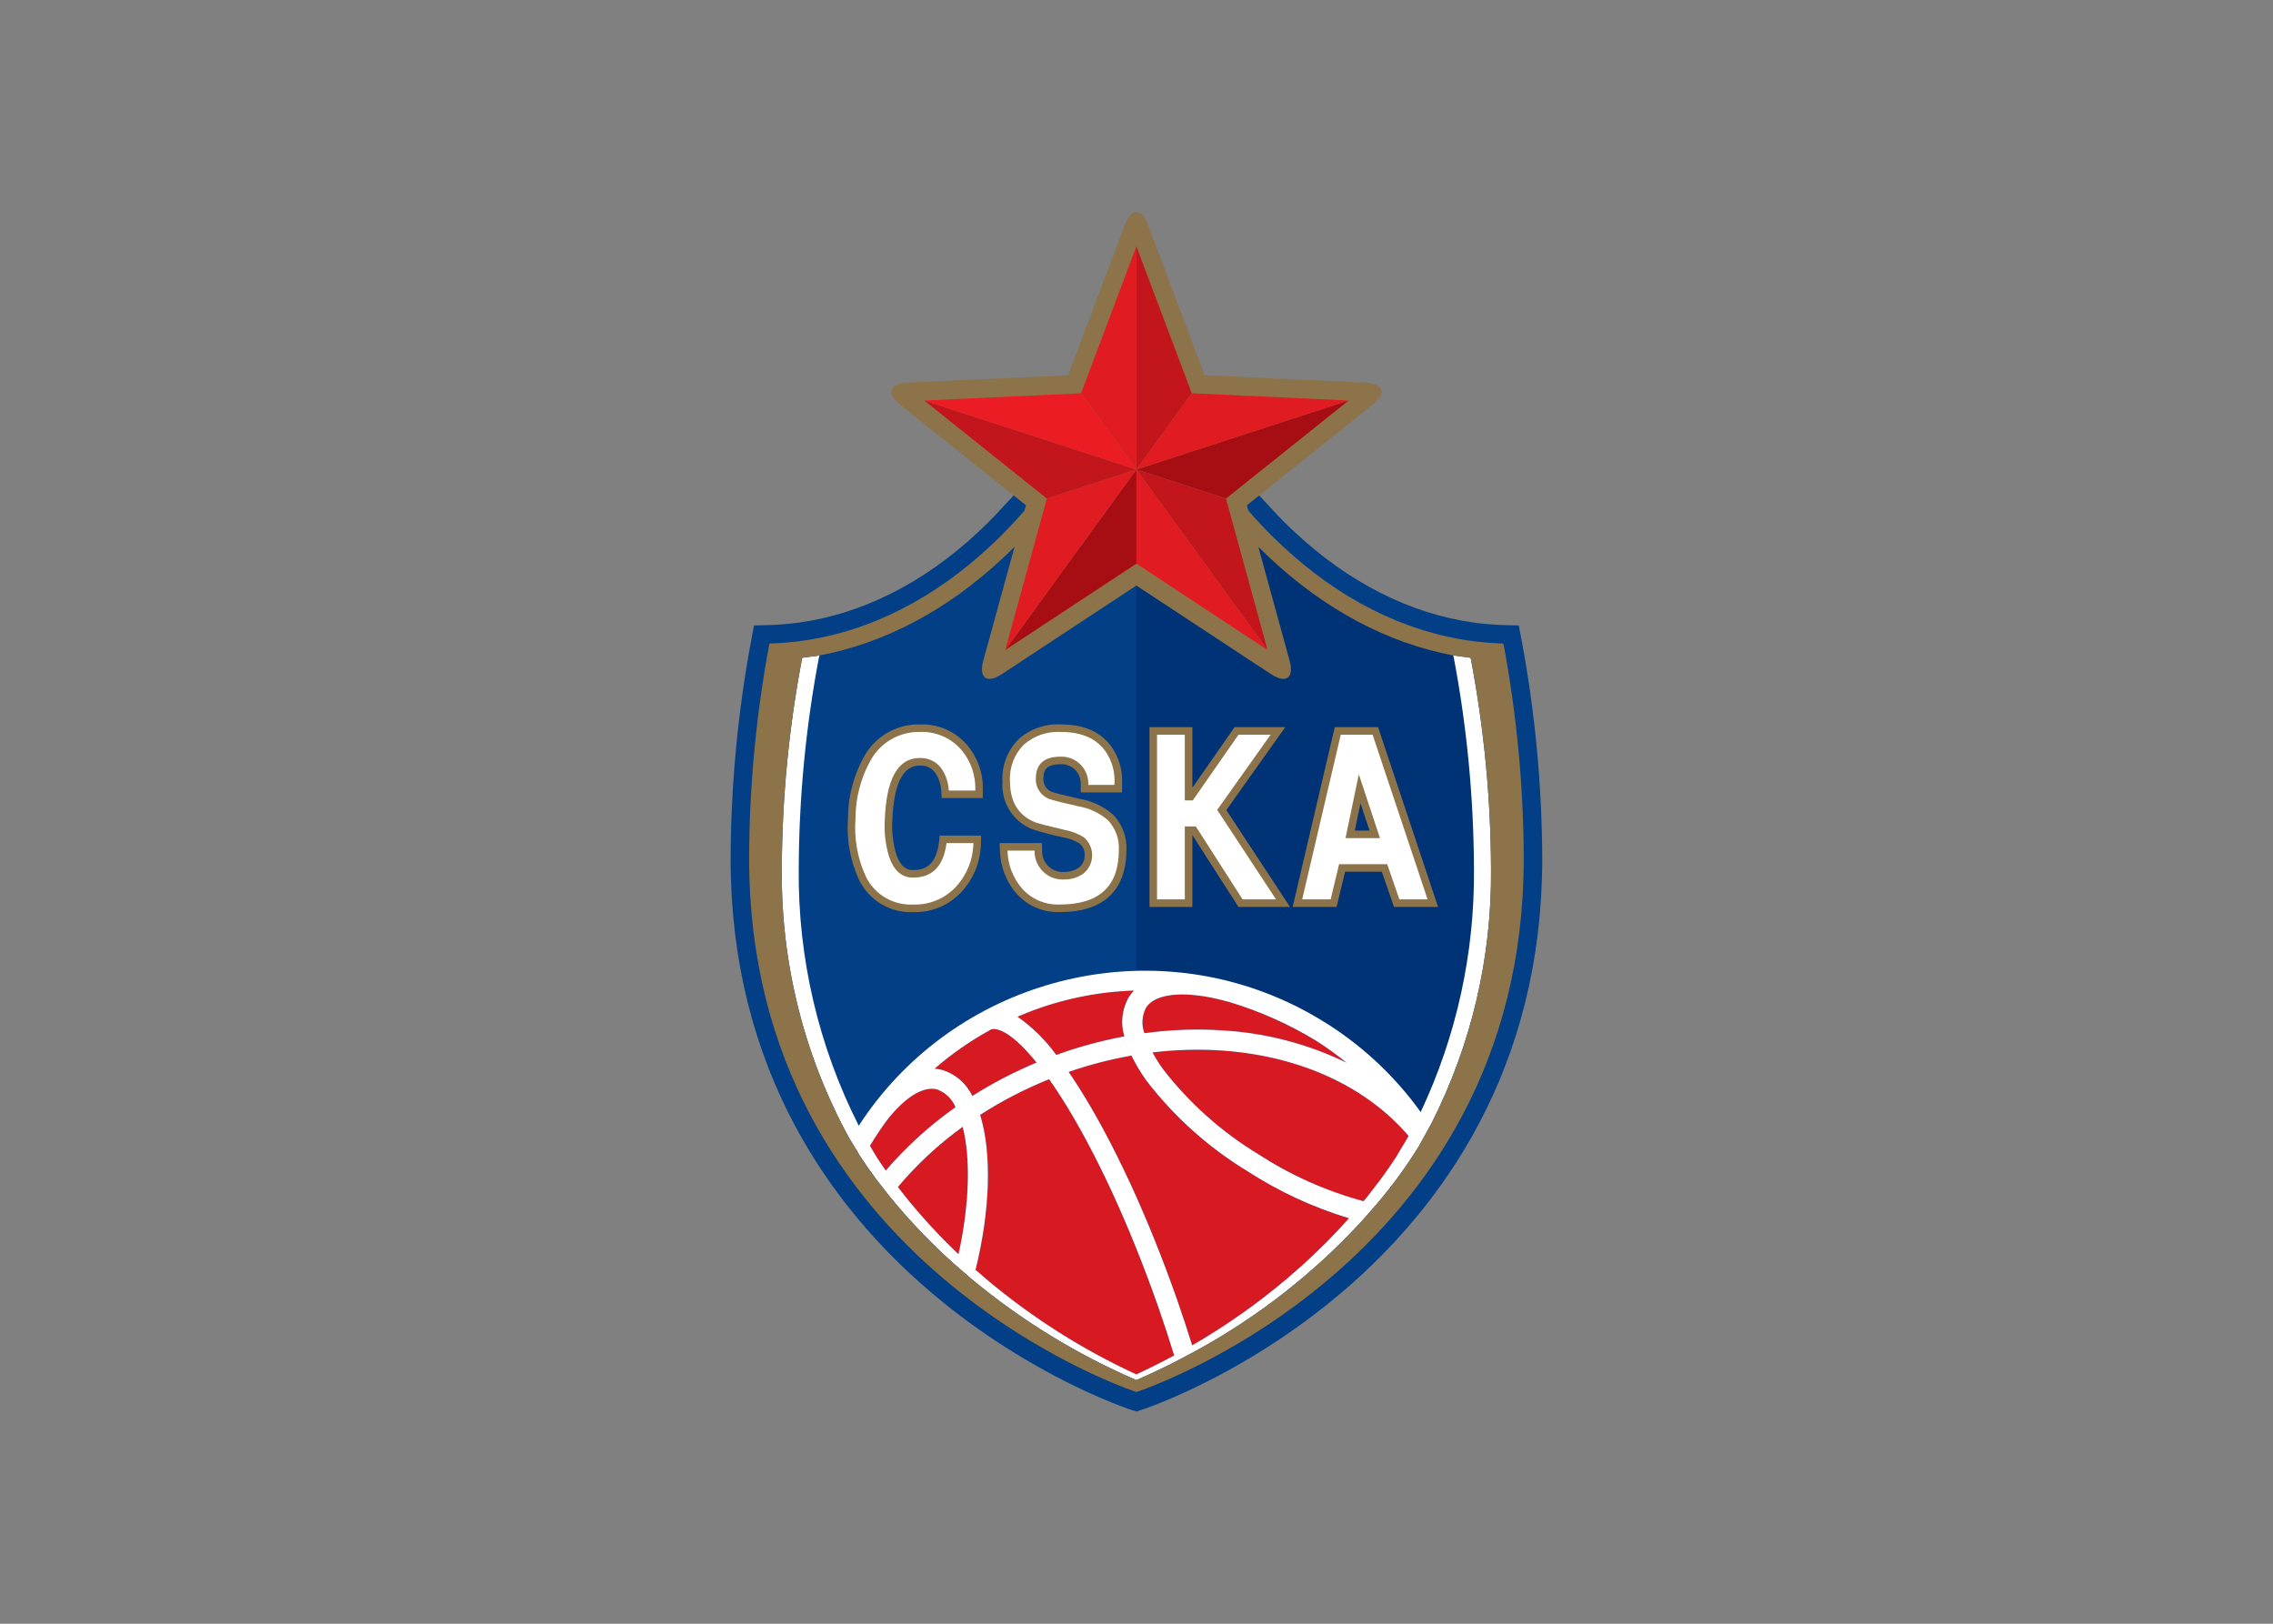 <svg clip-rule="evenodd" fill-rule="evenodd" stroke-linejoin="round" stroke-miterlimit="2" viewBox="0 0 560 400" xmlns="http://www.w3.org/2000/svg"><rect x="0" y="0" width="560" height="400" fill="#808080" stroke="none"/><g fill-rule="nonzero" transform="matrix(1.974 0 0 1.974 179.995 52.224)"><path d="m98.724 53.424-.349-1.83-1.863-.046c-.452-.011-.95-.038-1.583-.085-.122-.008-.242-.016-.379-.028-.575-.049-1.077-.102-1.536-.163l-.051-.006c-.052-.008-.106-.015-.157-.021-7.931-1.079-15.693-5.001-22.466-11.36-.107-.098-.212-.196-.317-.296-.202-.193-.401-.388-.602-.588-.069-.067-.324-.315-.324-.315-.209-.21-.417-.425-.638-.656 0 0-.203-.206-.252-.257l-.077-.082c-.409-.436-1.963-2.113-2.18-2.346h-30.599c-.228.245-2.029 2.188-2.263 2.434-.043.045-.257.264-.257.264-.209.216-.417.431-.628.643 0 0-.255.248-.324.315-.197.196-.396.392-.609.595-.102.098-.206.193-.327.306-6.757 6.342-14.519 10.265-22.449 11.343-.053.006-.105.013-.157.021l-.048.006c-.462.061-.964.114-1.556.164-.12.011-.24.019-.373.028-.631.047-1.116.073-1.571.084l-1.864.045-.348 1.831c-1.68 8.992-2.541 18.118-2.574 27.265v.022c0 .784.011 1.575.036 2.421.004.172.013.341.021.511l.013.263.008.205c.018.469.036.937.064 1.39.012.192.027.381.042.569l.043.601c.028.388.055.775.09 1.148.017.19.037.376.058.563.012.105.07.665.07.665.035.349.071.7.114 1.057.024.192.051.384.078.574l.039.276.031.235c.05.378.099.758.156 1.124.028.187.06.37.091.554l.089.533c.061.367.121.736.187 1.084.033.185.07.367.108.549l.051.251.04.205c.074.379.147.758.228 1.128.035.167.074.329.113.491.022.092.044.182.065.276l.065.285c.078.345.156.688.241 1.027.039.157.081.31.123.464l.14.531c.091.346.181.692.274 1.022.043.155.089.308.136.461l.102.342c.116.394.232.789.357 1.191.042.134.087.266.132.399.028.084.181.549.181.549.108.327.214.653.333.996.042.116.084.23.127.344.03.082.103.28.103.28.149.418.3.837.455 1.241.046.119.092.236.14.352.028.069.125.314.125.314.155.393.311.787.473 1.177.05.119.102.237.155.356l.078.175c.18.422.36.843.548 1.259.046.101.094.201.141.3.032.07.066.139.107.23l.088.189c.16.341.32.682.482 1.018 0 0 .213.417.25.491.203.408.405.816.618 1.22.042.081.085.16.13.239.035.065.071.13.117.218l.118.219c.176.326.351.652.529.967.055.1.113.197.17.295l.121.208c.211.37.424.742.644 1.111.049.08.315.512.315.512.214.351.428.703.652 1.053.05.077.244.372.244.372.245.38.49.759.744 1.135.051.076.103.151.157.227l.093.134c.255.372.509.743.77 1.111.051.07.382.524.382.524.22.302.438.603.667.907l.123.16c.035.046.071.092.121.158l.021.028c.266.347.53.693.8 1.034l.26.323c.276.342.55.684.817 1.003.057.069.114.137.172.203l.079.093c.285.339.57.677.87 1.022l.318.358c.266.3.532.6.784.874.047.053.096.106.146.158l.103.112c.296.321.594.641.91.974l.226.23c.301.313.603.625.906.928l.236.232c.305.303.608.602.913.897l.042.04c.064.058.126.117.196.183l.083.079c.282.268.563.534.84.788.073.069.148.135.228.207.31.285.623.567.948.858l.222.192c.31.274.622.546.933.811l.231.191c.312.264.622.526.942.789l.224.18c.311.253.619.503.941.758l.304.235c.283.222.565.442.846.655l.262.198c.296.224.594.449.879.658.051.038.237.171.237.171.306.224.611.445.895.646.069.05.137.097.206.144l.039.027c.303.214.604.425.894.625l.431.291c.232.158.464.315.698.469l.229.151c.286.187.572.374.875.57 0 0 .184.117.251.157.269.173.541.344.827.524l.235.143c.272.168.544.335.813.497l.379.226c.221.131.44.261.66.39l1.017.584.257.142c.24.136.479.269.721.403l.385.207c.191.104.382.208.575.311.097.051.368.194.368.194.187.097.371.194.558.291l.047.024c.067.034.132.067.198.102l.24.122c.135.07.272.139.403.204.104.052.368.183.368.183.164.081.329.163.467.23.108.052.212.102.321.155l.517.249c.105.048.203.095.306.141.094.045.457.215.457.215.113.051.221.101.331.15.122.057.245.112.365.166l.359.159c.129.058.257.114.364.16 0 0 .569.246.646.278.12.052.235.099.338.142.083.035.167.069.242.101.128.053.248.102.368.149l.177.073c.124.051.242.097.358.143.046.018.391.153.506.197l.077.029c.831.318 1.314.477 1.335.484l.72.235.718-.235c.021-.007.502-.166 1.334-.483l.056-.021s.49-.19.517-.201c.122-.048.246-.097.381-.152.055-.023.115-.047.172-.071.119-.047.236-.095.354-.143l.034-.015c.069-.028.142-.058.212-.089.113-.046.226-.093.342-.143.071-.03.143-.06.217-.092l.42-.182c.123-.053.252-.109.37-.163.112-.048.221-.096.33-.145l.028-.013c.12-.055.245-.11.368-.168.11-.049.22-.099.343-.156l.065-.029c.123-.058.249-.118.377-.178.104-.047.205-.094.311-.143l.816-.394c.146-.07.296-.145.446-.22 0 0 .315-.155.407-.202.2-.099.406-.203.608-.308l.027-.014c.083-.043.162-.084.247-.126l.025-.012c.206-.108.907-.478.907-.478.164-.086.331-.177.499-.268l.444-.239 1.004-.56c.169-.096.339-.193.509-.292l.509-.292c.176-.103 1.033-.613 1.033-.613.268-.161.541-.329.808-.493l.249-.152c.234-.145.468-.295.703-.444l.119-.076c.085-.053.172-.107.264-.167.284-.182.571-.37.865-.563l.226-.149c.229-.151.46-.308.694-.465l.215-.147c.071-.048.142-.096.214-.145.296-.202.594-.411.904-.63 0 0 .176-.123.229-.161.3-.212.6-.43.905-.653 0 0 .182-.13.228-.164.289-.213.582-.434.876-.655l.073-.056c.043-.034.086-.067.13-.099l.069-.051c.305-.232.611-.472.901-.699l.262-.203c.308-.244.618-.494.915-.736 0 0 .173-.139.24-.194.313-.258.625-.52.92-.769l.248-.207c.31-.264.621-.536.93-.806l.235-.205c.315-.28.63-.565.924-.836l.057-.051c.063-.057.125-.112.18-.164.312-.286.622-.58.938-.881 0 0 .177-.166.231-.218.305-.294.609-.593.905-.888l.241-.238c.304-.303.606-.615.897-.917l.25-.256c.295-.309.587-.624.894-.956l.235-.255c.296-.321.588-.651.883-.985l.071-.081c.062-.068.122-.137.166-.187.248-.285.492-.573.736-.862l.211-.249c.058-.067.115-.134.161-.189.284-.341.565-.69.86-1.058.032-.041.186-.23.23-.285.269-.339.534-.686.801-1.034l.269-.352c.268-.358.535-.725.796-1.087l.084-.115c.057-.076.114-.153.163-.224.261-.366.517-.738.767-1.107l.095-.135c.053-.076.104-.151.16-.231.248-.37.492-.748.752-1.148.038-.059.076-.117.115-.176l.118-.181c.199-.309.392-.625.584-.94l.222-.362c.056-.091.111-.181.158-.261.207-.341.408-.692.608-1.041 0 0 .279-.482.329-.569.194-.345.383-.698.573-1.052l.324-.601c.21-.398.413-.806.617-1.215.033-.067.066-.132.1-.197.047-.093.095-.185.143-.284.153-.313.302-.63.45-.949l.214-.457c.056-.116.111-.232.158-.337.179-.395.352-.798.524-1.201l.111-.251c.048-.109.097-.219.151-.348.133-.321.261-.646.39-.97 0 0 .181-.457.211-.531.043-.107.087-.215.128-.322.15-.387.291-.78.431-1.173l.038-.106.072-.192c.053-.142.106-.283.153-.419.131-.372.253-.751.376-1.129l.046-.142.074-.22c.052-.149.103-.299.147-.442.099-.312.191-.628.285-.943l.101-.347c.025-.086.052-.172.078-.258.043-.144.088-.289.127-.429.115-.405.223-.821.329-1.233 0 0 .066-.251.09-.34.042-.153.083-.304.124-.466.086-.347.166-.701.247-1.055 0 0 .101-.44.122-.528.041-.168.08-.336.111-.487.08-.365.152-.737.225-1.108l.098-.486c.036-.176.072-.353.105-.532.059-.317.112-.64.165-.962l.105-.629c.033-.193.067-.385.097-.582.051-.334.097-.674.142-1.013l.046-.35c.015-.111.031-.221.046-.33.026-.174.049-.348.072-.531.042-.331.075-.666.108-1l.04-.39.031-.29c.023-.198.044-.396.062-.595.043-.476.076-.961.107-1.427l.02-.25c.017-.21.035-.42.049-.646.026-.447.044-.902.061-1.357l.009-.228.012-.26c.01-.178.019-.353.023-.517.024-.76.036-1.537.036-2.376 0-.021 0-.043.001-.068-.033-9.149-.895-18.276-2.575-27.269" fill="#023f87"/><path d="m90.268 55.635c-.009-.001-.078-.296-.078-.296-8.156-1.548-15.974-5.679-22.891-12.173 0 0-.282-.263-.367-.344-.208-.197-.414-.4-.618-.602l-.372-.364c-.03-.03-.06-.061-.09-.093l3.897 14.189c.588 2.14-.451 2.893-2.306 1.673l-16.8-11.053v48.092c.303-.007.607-.01.911-.01h.157c.265.001.53.003.795.008.14.003.281.009.422.013.195.006.39.011.585.02.354.015.708.034 1.063.059 4.811.336 9.53 1.489 13.954 3.409l.417.185c.202.089.403.179.603.272.365.17.727.342 1.085.523l.156.08c.385.195.77.396 1.15.602.835.455 1.663.944 2.459 1.45l.254.157c.299.192.595.388.888.587.104.071.206.143.308.214.188.13.375.26.56.392.125.089.248.181.372.271.159.117.318.233.474.351.137.102.271.207.407.311.139.108.279.217.418.326.144.115.287.23.429.346.124.101.247.203.37.304.152.127.303.254.453.383.106.091.212.184.317.276.162.141.324.284.484.427.082.075.164.151.246.226.179.164.356.328.532.494.042.04.083.08.125.12 1.395 1.334 2.697 2.764 3.896 4.277l.009.013c.201.252.398.508.593.766l.016.023c.196.259.389.521.578.785l.002.001c4.472-9.488 6.745-19.865 6.649-30.354-.031-8.837-.872-17.653-2.512-26.336" fill="#003375"/><path d="m22.301 116.504c.033-.032.065-.064.098-.096.304-.293.613-.582.925-.867.078-.072.157-.143.236-.214.288-.26.58-.517.875-.771.109-.094.22-.187.33-.28.279-.235.56-.47.845-.7.131-.105.266-.209.399-.314.275-.217.55-.434.832-.646.126-.096.256-.187.384-.281.281-.208.56-.418.847-.62-.42-1.022-1.249-1.823-2.284-2.208-.156-.041-.315-.068-.476-.08-1.654-.115-3.704 1.266-5.771 3.887-.049.067-.096.135-.145.202-.171.233-.34.469-.506.708-.113.161-.223.324-.334.488-.095.141-.188.283-.282.425-.303.461-.598.927-.882 1.399l.853 1.43c.317.487.692 1.044 1.116 1.648.922-1.073 1.907-2.109 2.94-3.11m4.135-9.433c1.643.508 2.998 1.685 3.732 3.241 2.551-1.612 5.234-3.006 8.019-4.167-2.843-3.513-4.498-4.13-5.239-4.182-.132-.011-.264-.001-.392.032-2.536 1.376-4.915 3.025-7.093 4.916l.025.001c.32.023.638.076.948.159m35.101-4.936c5.33.327 10.543 1.697 15.344 4.032-1.204-.982-2.465-1.894-3.775-2.73-3.403-2.074-7.059-3.703-10.877-4.848l-.091-.026c-.305-.084-.604-.164-.901-.238l-.216-.051c-1.181-.293-2.384-.489-3.597-.586-2.813-.197-4.796.383-5.585 1.63-.316.539-.461 1.162-.415 1.785.022.465.097.927.224 1.375 3.276-.45 6.59-.565 9.89-.343m-29.439 19.356c-.01.29-.024.582-.039.877-.008.129-.014.258-.022.387-.02.309-.043.62-.069.933-.01.118-.02.237-.031.356-.03.327-.063.655-.1.986-.013.108-.025.216-.038.325-.041.344-.085.689-.134 1.037-.013.097-.028.195-.042.292-.052.36-.109.722-.169 1.085-.014.086-.03.173-.044.26-.065.376-.133.752-.206 1.131-.014.075-.03.15-.045.225-.077.39-.158.782-.244 1.176-.013.063-.028.126-.043.19-.09.404-.184.809-.283 1.216l-.009.039 1.333 1.167c5.684 4.783 11.983 8.782 18.729 11.891 1.643-.762 3.217-1.552 4.722-2.37-.461-1.491-.947-2.993-1.458-4.508-.087-.256-.175-.513-.264-.769-.095-.277-.189-.553-.286-.831-3.574-10.19-7.851-19.438-12.046-26.038-.527-.828-1.05-1.609-1.555-2.321-3.004 1.207-5.886 2.696-8.608 4.449.044.142.081.295.123.441.046.164.095.323.137.491.041.166.076.34.114.511.036.161.075.32.107.485.036.183.066.373.098.561.028.162.058.32.082.485.03.2.054.405.08.61.02.16.042.318.059.482.023.217.041.439.06.661.013.157.027.313.038.472.016.235.027.475.037.716.007.151.016.302.02.456.008.253.012.511.014.769.002.145.004.29.004.437-.001.271-.005.547-.012.824-.003.138-.006.274-.01.413m8.547-16.3c2.765-1.003 5.608-1.776 8.5-2.313-.171-.667-.256-1.354-.254-2.042-.003-1.014.28-2.008.817-2.868.184-.289.396-.558.634-.804-4.547.147-9.035 1.073-13.269 2.738-.416.163-.84.338-1.266.521 1.869 1.306 3.505 2.918 4.838 4.768m-11.044 14.041c-.006-.197-.014-.392-.022-.586-.007-.145-.014-.289-.023-.432-.01-.177-.023-.352-.036-.526-.013-.154-.027-.307-.041-.458-.016-.16-.032-.32-.05-.477-.019-.161-.04-.318-.062-.475-.019-.144-.038-.288-.06-.428-.027-.17-.058-.334-.088-.499-.023-.123-.043-.248-.067-.368-.044-.213-.092-.418-.141-.622-.016-.063-.028-.129-.044-.191-.24.174-.473.353-.709.53-.156.118-.316.234-.47.354-.252.195-.496.393-.742.592-.142.114-.285.227-.425.343-.26.215-.515.433-.768.652-.111.095-.222.19-.331.287-.275.242-.545.486-.812.733-.068.062-.135.126-.203.189-1.283 1.2-2.493 2.476-3.622 3.822l.808 1.052c2.082 2.596 4.338 5.048 6.752 7.34.707-3.125 1.098-6.314 1.164-9.517.001-.089.003-.18.004-.268.001-.225-.002-.446-.005-.667-.002-.127-.004-.255-.007-.38m51.187-7.595-.004-.004c-.2-.156-.402-.311-.606-.463l-.013-.009c-.203-.151-.409-.3-.618-.446l-.012-.008c-3.376-2.324-7.152-4.005-11.138-4.96l-.004-.001c-2.308-.568-4.66-.934-7.032-1.095-2.902-.197-5.816-.117-8.704.236.396.724.838 1.422 1.322 2.089 3.276 4.232 7.303 7.825 11.879 10.6.64.405 1.284.795 1.932 1.169l.021.012c.304.176.61.348.915.516.034.019.067.036.1.055.282.155.565.306.848.455l.125.066c.281.146.561.289.841.429.039.019.078.039.116.058.313.156.626.307.938.454l.005.002c.309.146.618.287.926.423.107.048.213.093.32.139.185.081.369.161.554.239.163.068.325.134.488.2.122.05.244.1.366.148.189.075.379.148.567.22.087.033.174.066.261.098.213.079.425.157.636.231.047.017.093.032.139.049 1.044.363 2.063.669 3.043.911.202-.245.403-.49.592-.726l1.557-2.03c.767-1.041 1.394-1.961 1.891-2.727l1.478-2.475c.033-.061.065-.123.098-.184-1.15-1.348-2.432-2.578-3.827-3.671m-9.295 19.679c1.996-1.81 3.895-3.726 5.687-5.739-.966-.276-1.957-.604-2.965-.982-.046-.017-.092-.034-.138-.051-.196-.074-.393-.151-.591-.229-.095-.038-.191-.075-.286-.114-.168-.068-.337-.137-.506-.207-.135-.056-.271-.114-.407-.172-.138-.059-.276-.117-.415-.178-.202-.089-.404-.18-.607-.272-.077-.035-.154-.069-.231-.104-.917-.422-1.839-.88-2.766-1.374l-.009-.005c-1.251-.667-2.505-1.395-3.75-2.184-4.847-2.947-9.109-6.762-12.573-11.254-.729-.998-1.367-2.059-1.907-3.171-2.661.47-5.281 1.15-7.836 2.034.413.602.831 1.234 1.242 1.882 4.293 6.752 8.661 16.183 12.298 26.555.669 1.908 1.297 3.803 1.884 5.684 4.153-2.404 8.086-5.168 11.754-8.261z" fill="#d71921"/><path d="m92.364 55.634c-.009 0-2.129-.287-2.175-.295 0 0 .07.295.078.296 1.641 8.683 2.482 17.499 2.513 26.336.096 10.489-2.177 20.866-6.65 30.355-3.103-4.324-6.997-8.02-11.476-10.894l-.254-.157c-.796-.506-1.624-.995-2.459-1.45-.379-.206-.765-.406-1.15-.602l-.156-.08c-.358-.181-.721-.353-1.086-.523-.199-.093-.4-.183-.602-.272l-.417-.185c-18.956-8.211-41.29-1.466-52.532 15.866-5.033-9.93-7.603-20.926-7.492-32.058.03-8.837.871-17.653 2.512-26.336.009-.001.078-.294.078-.294-.04.009-2.15.293-2.159.294-1.662 8.681-2.514 17.498-2.544 26.336-.122 11.704 2.758 23.246 8.365 33.52l1.495 2.474c.504.767 1.139 1.687 1.914 2.729l1.578 2.028c2.5 3.078 5.242 5.952 8.199 8.594l2.148 1.857c6.214 5.159 13.135 9.402 20.551 12.6 1.736-.755 3.399-1.541 4.991-2.358l2.286-1.212c7.8-4.242 14.848-9.741 20.861-16.273l1.903-2.171c1.932-2.265 3.685-4.678 5.243-7.215l1.535-2.784c4.999-9.844 7.553-20.749 7.445-31.789-.03-8.839-.882-17.656-2.543-26.337m-40.525 43.684c.788-1.248 2.772-1.827 5.585-1.63 1.213.097 2.416.293 3.597.586l.216.051c.297.074.597.154.901.239l.091.025c3.818 1.145 7.474 2.774 10.877 4.849 1.313.837 2.576 1.751 3.783 2.735-4.803-2.338-10.02-3.709-15.352-4.035-3.299-.223-6.613-.108-9.889.342-.38-1.034-.311-2.181.191-3.162m-14.765.583c4.235-1.665 8.724-2.591 13.272-2.738-.239.247-.453.517-.637.807-.867 1.484-1.071 3.267-.562 4.909-2.892.537-5.736 1.311-8.501 2.313-1.334-1.851-2.97-3.463-4.841-4.769.427-.183.852-.359 1.269-.522m-17.708 19.72c-.426-.607-.803-1.166-1.12-1.656l-.854-1.429c.666-1.107 1.384-2.188 2.149-3.222 2.067-2.622 4.117-4.003 5.771-3.887.161.012.32.039.476.08 1.036.385 1.865 1.187 2.285 2.21-3.216 2.266-6.141 4.921-8.707 7.904m9.08 10.441c-2.414-2.291-4.67-4.743-6.752-7.34l-.808-1.051c2.376-2.823 5.09-5.343 8.082-7.502 1.024 4.019.819 9.809-.522 15.893m-2.009-22.99c-.311-.081-.629-.134-.949-.158l-.029-.001c2.18-1.892 4.56-3.541 7.097-4.918.128-.033.26-.043.392-.032.741.051 2.397.669 5.241 4.184-2.786 1.161-5.469 2.555-8.021 4.167-.734-1.555-2.089-2.733-3.732-3.242m24.207 37.992c-6.746-3.109-13.045-7.108-18.729-11.891l-1.334-1.167c1.83-7.424 2.048-14.57.567-19.33 2.722-1.753 5.605-3.243 8.609-4.45.505.713 1.028 1.494 1.555 2.322 4.195 6.6 8.472 15.848 12.046 26.038.72 2.056 1.385 4.093 2.008 6.108-1.508.815-3.082 1.605-4.722 2.37m20.851-13.748-2.122 1.857c-3.67 3.094-7.604 5.859-11.758 8.263-.587-1.877-1.213-3.772-1.88-5.683-3.637-10.372-8.005-19.803-12.298-26.556-.411-.648-.83-1.281-1.243-1.883 2.554-.885 5.175-1.565 7.837-2.035.54 1.112 1.178 2.173 1.907 3.171 3.464 4.492 7.726 8.307 12.573 11.254 3.928 2.542 8.194 4.519 12.672 5.871-1.792 2.014-3.691 3.93-5.688 5.741m13.024-15.825-1.478 2.474c-.497.767-1.124 1.687-1.891 2.729l-1.557 2.028c-.189.237-.39.482-.591.727-4.66-1.26-9.094-3.241-13.142-5.872-4.576-2.774-8.603-6.367-11.879-10.599-.485-.669-.927-1.367-1.323-2.092 2.888-.354 5.803-.433 8.705-.236 9.789.684 18.071 4.556 23.254 10.658-.033.06-.066.123-.098.183" fill="#fff"/><path d="m96.456 53.856c-.563-.014-1.126-.048-1.684-.089-.14-.01-.278-.02-.417-.032-.549-.046-1.096-.102-1.641-.173-.065-.007-.127-.019-.19-.025-8.687-1.175-16.771-5.402-23.747-11.952-.117-.108-.233-.215-.35-.327-.212-.202-.422-.409-.631-.616-.108-.107-.216-.21-.323-.315-.224-.225-.445-.453-.665-.683-.092-.093-.183-.185-.274-.28-.248-.261-.494-.526-.742-.793-.06-.064-.12-.128-.181-.195-.294-.321-.584-.644-.872-.974-.012-.015-.024-.027-.036-.042-.028-.031-.055-.064-.082-.096l-.183-.663 15.719-12.569c1.203-.963 1.38-1.844.636-2.328h.001c-.471-.271-1.007-.411-1.551-.404l-20.078-.925.007.018-7.095-18.831c-.783-2.083-2.068-2.083-2.852 0l-7.096 18.831.006-.018-20.076.925c-.544-.007-1.08.133-1.551.405-.743.485-.565 1.366.638 2.329l15.718 12.567-.182.66c-.029.032-.056.067-.085.099-.011.015-.024.027-.036.042-.287.33-.578.653-.871.975-.061.067-.122.13-.182.195-.248.266-.493.531-.741.792-.09.096-.183.187-.273.28-.222.23-.442.458-.666.683-.107.105-.215.208-.323.315-.21.207-.42.414-.634.616-.114.112-.23.219-.348.327-6.975 6.55-15.058 10.777-23.746 11.952-.063.006-.126.018-.19.025-.545.072-1.092.127-1.642.173-.138.012-.276.022-.415.032-.56.041-1.121.075-1.685.089-1.658 8.844-2.506 17.821-2.533 26.819v.036c0 .793.011 1.577.035 2.353.007.252.023.5.034.752.02.519.038 1.038.07 1.548.016.287.043.566.063.849.034.47.064.941.106 1.403.026.287.061.566.09.851.046.45.09.905.143 1.351.035.28.077.555.116.833.058.441.114.884.181 1.319.041.275.091.542.136.814.071.43.139.865.219 1.29.047.259.103.512.154.769.083.43.165.862.258 1.286.054.251.115.492.171.738.098.426.193.852.296 1.269.059.238.126.468.187.704.111.419.219.843.335 1.257.063.226.134.446.199.671.123.415.245.832.372 1.241.068.215.142.423.211.635.136.412.27.826.41 1.231.07.196.143.387.214.581.148.415.297.831.453 1.239.07.181.145.358.215.537.164.413.327.83.497 1.238.072.173.15.341.225.513.173.408.347.813.528 1.213.077.17.159.334.236.504.185.395.368.791.556 1.178.079.159.161.313.24.471.195.393.39.785.592 1.169.077.146.16.291.237.439.209.387.416.776.629 1.154.079.14.16.275.24.413.218.38.436.764.659 1.137.08.133.163.262.243.395.228.373.455.747.688 1.112.081.125.162.247.243.371.236.367.474.735.716 1.094.08.118.163.233.243.35.246.36.492.719.744 1.073.079.111.16.217.24.327.256.353.511.707.77 1.052.079.104.159.205.238.31.264.346.528.691.794 1.028.078.097.158.194.236.293.272.337.542.673.817 1.003.078.095.158.185.236.278.276.329.555.657.833.979.08.089.158.177.236.266.284.319.566.638.851.949.076.084.154.164.23.248.288.313.577.624.867.929.079.081.158.159.236.24.291.303.583.604.875.896.076.077.152.15.229.227.297.294.592.586.889.872.076.07.149.139.222.21.303.286.603.571.905.849.072.067.145.132.219.198.302.277.607.553.909.822.076.067.152.131.227.198.302.265.603.529.906.787.076.062.15.124.224.185.303.257.605.512.908.761.074.06.151.12.225.18.302.247.603.49.903.729.077.06.155.119.231.178.301.234.599.468.895.694.076.058.152.114.229.171.296.224.593.45.889.666.077.057.152.109.229.165.295.217.589.43.881.637.077.055.152.106.229.159.291.207.582.411.87.608.075.052.151.102.225.153.289.195.576.391.86.579.078.051.152.099.229.149.281.185.563.37.84.549.08.051.158.101.238.149.273.174.546.348.815.516.079.048.159.096.239.146.265.162.531.326.794.484.082.05.162.095.243.145.256.153.513.305.765.453.084.049.168.096.251.145.248.142.492.283.733.421.088.048.173.095.26.144.236.132.47.263.7.39.088.048.172.093.26.14.226.122.451.245.669.362.091.047.177.092.265.138.213.112.425.225.633.332.095.048.188.095.281.145.197.1.394.201.586.296.097.049.19.096.288.143.181.091.364.182.54.266.101.05.198.097.298.145.166.08.334.162.496.239.101.047.197.092.297.136.152.074.307.144.454.213.11.051.215.099.322.147.129.06.259.119.385.175.113.051.22.098.327.146.117.052.232.102.343.15.112.049.217.093.325.14.099.043.196.086.293.125.118.051.23.098.342.145.078.032.155.064.227.094.12.05.232.095.346.14.057.024.12.05.176.073.127.051.245.098.362.143.032.014.068.028.102.041.129.051.251.098.366.143.017.005.031.011.047.017.804.307 1.255.454 1.255.454s.449-.147 1.254-.454c.016-.005.032-.012.047-.017.114-.045.236-.092.367-.143.031-.013.068-.027.102-.041.118-.045.236-.092.36-.143.058-.023.12-.049.178-.073.114-.045.226-.09.345-.14.073-.03.151-.062.226-.094.114-.047.226-.094.343-.145.097-.039.195-.082.295-.125.105-.047.21-.091.323-.14.111-.048.227-.098.342-.15.109-.048.216-.095.328-.146.126-.056.256-.115.385-.175.108-.048.213-.096.323-.147.147-.068.301-.139.453-.213.101-.044.196-.089.298-.136.16-.077.329-.159.495-.239.099-.048.197-.095.299-.145.176-.084.357-.175.539-.266.097-.047.191-.094.288-.143.192-.095.391-.196.586-.296.094-.05.186-.097.283-.145.206-.107.419-.22.632-.332.087-.046.173-.091.262-.138.22-.117.445-.24.672-.362.086-.047.171-.092.26-.14.229-.127.463-.258.7-.39.086-.049.17-.096.258-.144.241-.138.487-.279.733-.421.084-.049.168-.096.253-.145.251-.148.507-.3.765-.453.081-.05.161-.095.243-.145.262-.158.529-.322.794-.484.079-.05.158-.098.238-.146.271-.168.542-.342.816-.516.079-.048.158-.098.237-.149.278-.179.56-.364.841-.549.075-.05.151-.098.228-.149.284-.188.572-.384.86-.579.076-.051.15-.101.224-.153.29-.197.58-.401.873-.608.074-.053.151-.104.226-.159.293-.207.586-.42.881-.637.077-.056.154-.108.231-.165.295-.216.593-.442.89-.666.074-.057.15-.113.227-.171.298-.226.595-.46.894-.694.078-.059.152-.118.232-.178.3-.239.601-.482.904-.729.075-.06.149-.12.223-.18.304-.249.606-.504.91-.761.074-.061.149-.123.222-.185.303-.258.605-.522.908-.787.076-.067.15-.131.226-.198.304-.269.607-.544.908-.822.075-.066.148-.131.221-.198.302-.278.602-.563.903-.849.073-.071.15-.14.223-.21.296-.286.592-.577.888-.872.078-.077.154-.15.231-.227.293-.292.584-.593.875-.896.078-.081.156-.159.234-.24.292-.305.579-.616.869-.929.076-.084.153-.164.229-.248.286-.311.568-.63.851-.949.078-.089.157-.177.235-.266.282-.322.557-.65.834-.979.078-.093.158-.183.237-.278.275-.33.545-.666.816-1.003.077-.099.159-.196.236-.293.267-.337.53-.682.795-1.028.078-.105.159-.206.238-.31.259-.345.516-.699.769-1.052.08-.11.161-.216.24-.327.251-.354.499-.713.743-1.073.081-.117.164-.232.243-.35.242-.359.48-.727.718-1.094.078-.124.161-.246.242-.371.234-.365.46-.739.688-1.112.081-.132.162-.262.241-.395.226-.373.444-.757.663-1.137.078-.138.159-.273.238-.413.214-.378.42-.767.628-1.154.078-.148.16-.293.238-.439.201-.384.398-.776.593-1.169.079-.158.16-.312.238-.471.19-.387.371-.783.556-1.178.079-.17.161-.334.236-.504.182-.4.355-.805.529-1.213.075-.172.153-.34.226-.513.168-.408.331-.825.496-1.238.069-.179.144-.356.214-.537.158-.408.304-.824.454-1.239.071-.194.146-.385.214-.581.142-.405.275-.819.408-1.231.07-.212.146-.42.213-.635.128-.409.247-.826.371-1.241.065-.225.137-.445.201-.671.117-.414.226-.838.334-1.257.061-.236.128-.466.188-.704.102-.417.198-.843.296-1.269.055-.246.117-.487.168-.738.094-.424.177-.856.261-1.286.05-.257.106-.51.154-.769.078-.425.146-.86.218-1.29.046-.272.094-.539.137-.814.067-.435.122-.878.181-1.319.037-.278.081-.553.116-.833.054-.446.095-.901.142-1.351.029-.285.064-.564.09-.851.041-.462.073-.933.105-1.403.023-.283.048-.562.065-.849.031-.51.049-1.029.069-1.548.011-.252.028-.5.034-.752.024-.776.036-1.561.035-2.353s.001-.013.001-.036c-.028-8.998-.876-17.975-2.534-26.819m-1.548 28.115c.107 11.04-2.447 21.945-7.446 31.789l-1.536 2.783c-1.557 2.538-3.31 4.951-5.242 7.217l-1.903 2.17c-6.013 6.532-13.061 12.03-20.86 16.273l-2.287 1.212c-1.593.814-3.257 1.6-4.991 2.358-7.416-3.198-14.337-7.441-20.551-12.6l-2.148-1.858c-2.957-2.641-5.699-5.515-8.199-8.592l-1.577-2.029c-.776-1.042-1.411-1.962-1.914-2.728l-1.496-2.475c-5.607-10.274-8.488-21.816-8.365-33.52.031-8.839.882-17.655 2.544-26.336.009-.001 2.119-.286 2.159-.294 8.163-1.546 15.986-5.678 22.909-12.179 0 0 .281-.258.362-.337.209-.2.413-.401.617-.601l.375-.368.085-.09.012-.042-3.924 14.282c-.587 2.144.451 2.897 2.309 1.675l16.8-11.064 16.819 11.064c1.857 1.222 2.896.469 2.309-1.675l-3.911-14.236c.028.029.056.058.084.086l.372.365c.204.201.41.404.618.601.085.081.367.344.367.344 6.917 6.494 14.735 10.624 22.891 12.173.045.008 2.165.295 2.174.295 1.661 8.681 2.513 17.498 2.544 26.337" fill="#8d734a"/><path d="m34.285 54.657 16.368-22.524v11.751z" fill="#a60e13"/><path d="m77.132 23.526-26.479 8.607 11.177 3.631z" fill="#a60e13"/><path d="m24.17 23.526 26.481 8.607-11.178 3.631z" fill="#c3161c"/><path d="m67.017 54.657-16.366-22.524 11.179 3.631z" fill="#c3161c"/><path d="m50.65 4.289.001 27.844 6.908-9.51z" fill="#c3161c"/><path d="m77.132 23.529-26.481 8.604 6.908-9.51z" fill="#e01b22"/><path d="m50.651 4.289v27.844l-6.908-9.51z" fill="#e01b22"/><path d="m67.017 54.657-16.366-22.524v11.751z" fill="#e01b22"/><path d="m34.285 54.657 16.366-22.524-11.178 3.631z" fill="#e01b22"/><path d="m24.171 23.529 26.482 8.604-6.908-9.51z" fill="#ec1c24"/><path d="m80.812 64.289h-5.405l-5.255 22.432h5.483l1.057-4.391h4.586l1.522 4.391h5.497zm-2.904 12.907.707-3.399 1.13 3.399zm-34.302-3.953c-2.137-.481-2.921-.693-3.2-.786-.823-.151-1.413-.898-1.369-1.734 0-1.085.365-1.809 2.146-1.809.677-.031 1.338.223 1.82.7.475.485.728 1.147.698 1.825v.998h5.141c0-.023.021-.023.021-1.425.017-1.418-.379-2.811-1.141-4.006-1.308-2.031-3.487-3.061-6.477-3.061-1.945-.106-3.855.56-5.312 1.853-1.384 1.392-2.112 3.309-2.002 5.269-.197 2.569 1.301 4.986 3.689 5.953 1.26.407 2.542.744 3.84 1.008.743.119 1.455.385 2.094.783.454.359.691.928.628 1.503.031.588-.239 1.153-.717 1.497-.562.386-1.235.578-1.916.546-.041.002-.081.003-.122.003-1.396 0-2.544-1.149-2.544-2.544 0-.04.001-.081.003-.121l-.027-.943h-5.274l.031 1c.056 1.974.799 3.868 2.101 5.352 1.364 1.502 3.322 2.33 5.349 2.264 6.888 0 8.333-4.203 8.333-7.728.084-1.645-.52-3.253-1.666-4.435-1.171-1.018-2.598-1.697-4.127-1.962m-19.916-9.298c-2.915-.084-5.642 1.478-7.044 4.035-1.303 2.349-1.99 4.991-1.996 7.678-.202 2.646.277 5.299 1.394 7.706 1.247 2.573 3.928 4.155 6.783 4.004 2.276.064 4.471-.864 6.011-2.541 1.51-1.647 2.368-3.789 2.411-6.023l.015-.988h-5.173l-.078.824c-.395 3.087-1.942 3.483-3.246 3.483-.613 0-1.497-.206-2.096-1.984-.407-1.359-.57-2.779-.481-4.195.158-4.555 1.306-6.864 3.414-6.864.86-.054 1.678.397 2.093 1.153.36.616.565 1.31.595 2.024l.057.882h5.122l.008-.935c.087-2.14-.662-4.233-2.088-5.831-1.45-1.607-3.537-2.495-5.701-2.428m45.537.344h-6.328l-5.264 7.561v-7.561h-5.355v22.432h5.355v-8.966l5.75 8.966h6.433l-7.944-12.084z" fill="#8d734a"/><g fill="#fff"><path d="m30.306 78.758c-.031 2.01-.799 3.941-2.157 5.423-1.362 1.486-3.307 2.306-5.322 2.243-2.501.144-4.855-1.239-5.947-3.495-1.042-2.262-1.486-4.755-1.287-7.239-.002-2.526.639-5.013 1.862-7.224 1.235-2.27 3.652-3.657 6.235-3.578 1.898-.065 3.731.711 5.004 2.12 1.266 1.422 1.927 3.285 1.841 5.188h-3.303c-.04-.863-.289-1.704-.726-2.45-.584-1.041-1.71-1.665-2.902-1.609-2.725 0-4.177 2.591-4.358 7.774-.094 1.529.086 3.062.53 4.528.59 1.751 1.587 2.627 2.991 2.627 2.421 0 3.815-1.436 4.182-4.308z"/><path d="m48.456 79.64c0 4.524-2.463 6.785-7.39 6.784-1.761.065-3.464-.65-4.651-1.953-1.157-1.326-1.815-3.016-1.857-4.775h3.385c-.002.041-.003.082-.003.123 0 1.911 1.573 3.484 3.484 3.484.042 0 .083-.001.125-.002.882.032 1.752-.224 2.476-.73.695-.559 1.101-1.404 1.101-2.297 0-.848-.367-1.657-1.006-2.216-.745-.476-1.577-.799-2.448-.951-2.101-.495-3.335-.816-3.701-.962-2.065-.863-3.097-2.555-3.097-5.079-.108-1.699.513-3.366 1.707-4.581 1.282-1.127 2.96-1.701 4.664-1.597 2.661 0 4.555.876 5.684 2.629.664 1.043 1.009 2.258.99 3.495.005.161-.004.322-.027.482h-3.248v-.055c.002-.045.002-.09.002-.135 0-1.83-1.506-3.336-3.336-3.336-.042 0-.085.001-.127.002-2.059 0-3.089.918-3.088 2.753-.046 1.24.802 2.349 2.011 2.628.44.148 1.538.418 3.293.813 1.358.232 2.629.826 3.678 1.72.961 1.006 1.46 2.367 1.379 3.756"/><path d="m56.691 85.778h-3.469v-20.545h3.469v8.201h.991l5.71-8.201h4.006l-6.667 9.383 7.339 11.162h-4.169l-5.835-9.097h-1.375z"/><path d="m86.988 85.778h-3.518l-1.52-4.391h-6.002l-1.056 4.391h-3.551l4.814-20.545h3.977zm-5.936-7.638-2.646-7.97-1.658 7.97z"/></g></g></svg>
